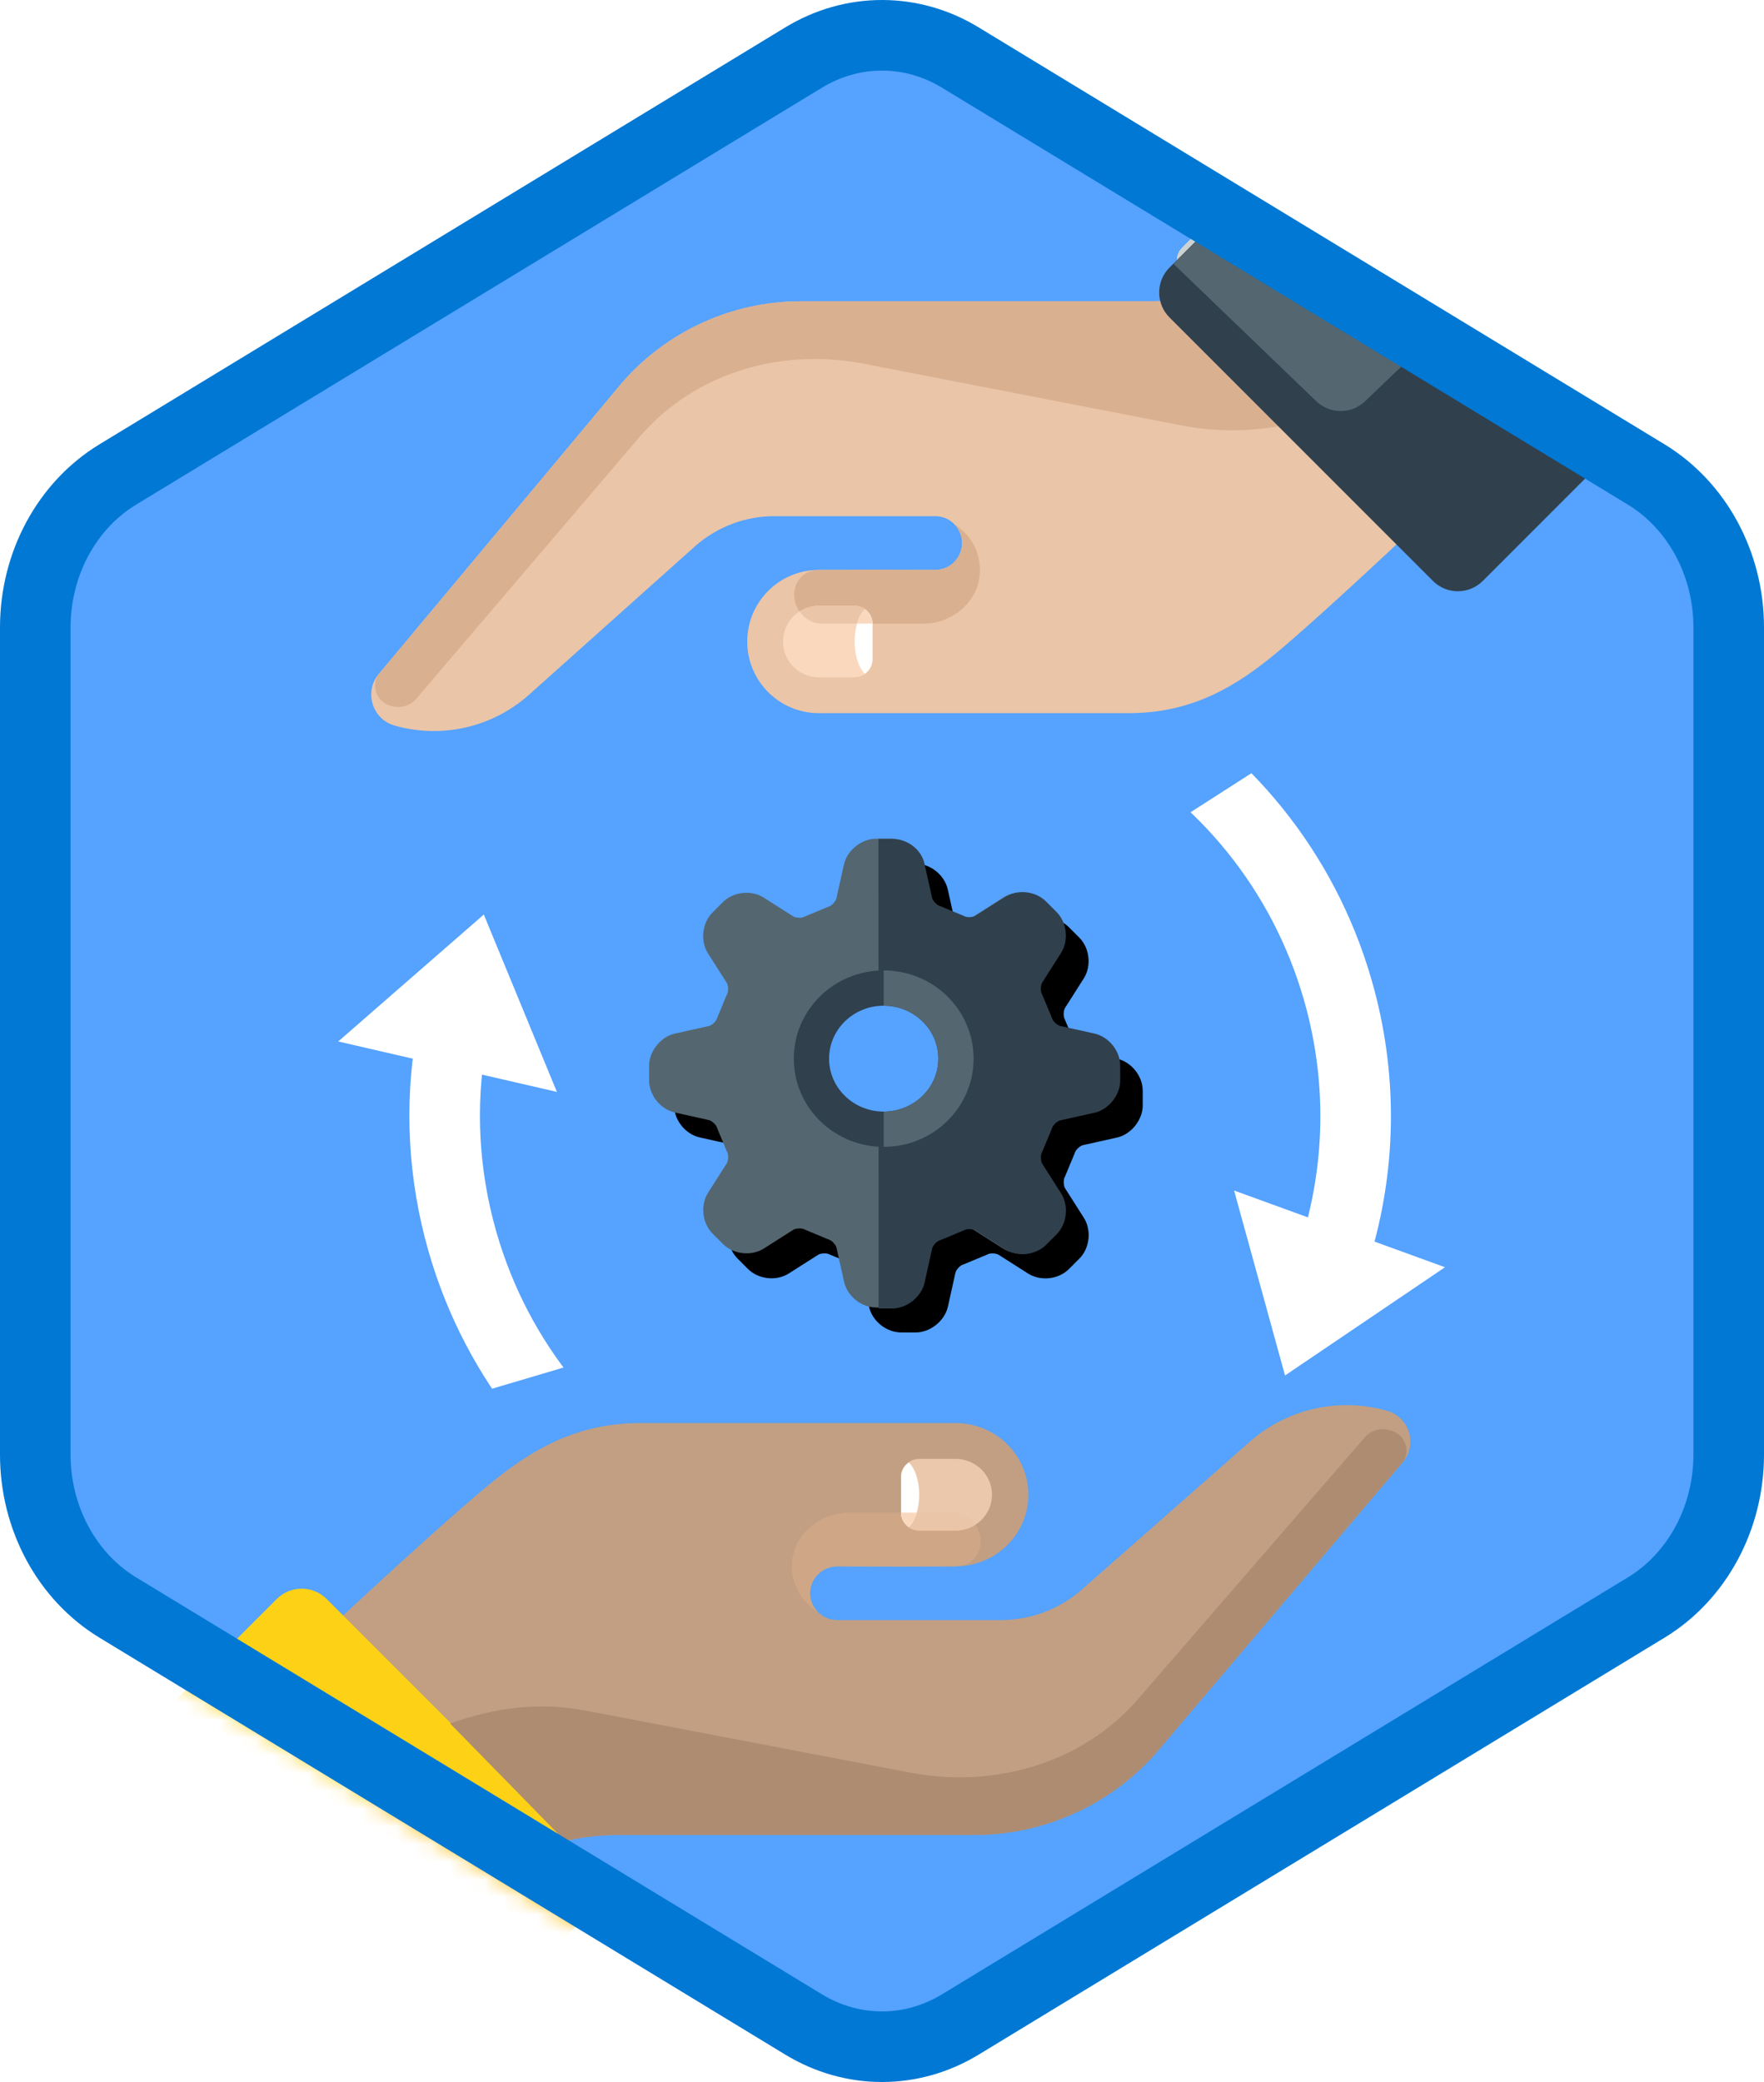 <?xml version="1.0" encoding="UTF-8"?>
<svg width="100px" height="118px" viewBox="0 0 100 118" version="1.1" xmlns="http://www.w3.org/2000/svg" xmlns:xlink="http://www.w3.org/1999/xlink">
    <!-- Generator: Sketch 54.1 (76490) - https://sketchapp.com -->
    <title>Design a DevOps practice/design-a-devops-practice</title>
    <desc>Created with Sketch.</desc>
    <defs>
        <path d="M42.742,1.497 C44.374,0.499 46.187,0 48,0 C49.813,0 51.627,0.499 53.256,1.497 L90.591,24.332 C93.933,26.377 96,30.203 96,34.353 L96,79.647 C96,83.795 93.933,87.624 90.591,89.668 L53.256,112.505 C51.627,113.501 49.813,114 48,114 C46.187,114 44.374,113.501 42.742,112.505 L5.409,89.668 C2.066,87.624 0,83.795 0,79.647 L0,34.353 C0,30.203 2.066,26.377 5.409,24.332 L42.742,1.497 Z" id="path-1"></path>
        <filter x="-6.6%" y="-11.5%" width="113.1%" height="123.1%" filterUnits="objectBoundingBox" id="filter-3">
            <feOffset dx="0" dy="2" in="SourceAlpha" result="shadowOffsetOuter1"></feOffset>
            <feColorMatrix values="0 0 0 0 0   0 0 0 0 0   0 0 0 0 0  0 0 0 0.1 0" type="matrix" in="shadowOffsetOuter1" result="shadowMatrixOuter1"></feColorMatrix>
            <feMerge>
                <feMergeNode in="shadowMatrixOuter1"></feMergeNode>
                <feMergeNode in="SourceGraphic"></feMergeNode>
            </feMerge>
        </filter>
        <filter x="-5.0%" y="-8.3%" width="110.0%" height="116.7%" filterUnits="objectBoundingBox" id="filter-4">
            <feOffset dx="0" dy="2" in="SourceAlpha" result="shadowOffsetOuter1"></feOffset>
            <feColorMatrix values="0 0 0 0 0   0 0 0 0 0   0 0 0 0 0  0 0 0 0.099 0" type="matrix" in="shadowOffsetOuter1" result="shadowMatrixOuter1"></feColorMatrix>
            <feMerge>
                <feMergeNode in="shadowMatrixOuter1"></feMergeNode>
                <feMergeNode in="SourceGraphic"></feMergeNode>
            </feMerge>
        </filter>
        <filter x="-6.2%" y="-12.6%" width="112.3%" height="126.5%" filterUnits="objectBoundingBox" id="filter-5">
            <feOffset dx="0" dy="2" in="SourceAlpha" result="shadowOffsetOuter1"></feOffset>
            <feColorMatrix values="0 0 0 0 0   0 0 0 0 0   0 0 0 0 0  0 0 0 0.099 0" type="matrix" in="shadowOffsetOuter1" result="shadowMatrixOuter1"></feColorMatrix>
            <feMerge>
                <feMergeNode in="shadowMatrixOuter1"></feMergeNode>
                <feMergeNode in="SourceGraphic"></feMergeNode>
            </feMerge>
        </filter>
        <path d="M17.43,13.951 C17.43,16.241 15.568,18.104 13.28,18.104 C10.992,18.104 9.13,16.241 9.13,13.951 C9.13,11.661 10.992,9.799 13.28,9.799 C15.568,9.799 17.43,11.661 17.43,13.951 Z M23.17,11.285 C23.012,11.25 22.766,11.026 22.717,10.872 C22.711,10.85 22.703,10.83 22.694,10.809 L22.161,9.514 C22.152,9.492 22.142,9.47 22.131,9.448 C22.056,9.305 22.071,8.975 22.157,8.839 L23.219,7.17 C23.669,6.462 23.557,5.442 22.965,4.849 L22.377,4.261 C21.798,3.681 20.75,3.566 20.058,4.007 L18.389,5.068 C18.333,5.104 18.202,5.143 18.046,5.143 C17.918,5.143 17.823,5.117 17.781,5.095 C17.759,5.084 17.737,5.074 17.714,5.065 L16.42,4.531 C16.4,4.523 16.379,4.515 16.358,4.509 C16.204,4.46 15.979,4.213 15.945,4.055 L15.516,2.124 C15.334,1.305 14.534,0.663 13.695,0.663 L12.865,0.663 C12.026,0.663 11.227,1.305 11.045,2.124 L10.616,4.056 C10.581,4.213 10.357,4.46 10.203,4.509 C10.181,4.515 10.161,4.523 10.14,4.531 L8.846,5.065 C8.823,5.074 8.801,5.084 8.78,5.095 C8.738,5.117 8.643,5.143 8.514,5.143 C8.358,5.143 8.227,5.104 8.171,5.068 L6.503,4.007 C5.81,3.566 4.762,3.682 4.183,4.262 L3.596,4.849 C3.003,5.443 2.891,6.462 3.342,7.17 L4.403,8.839 C4.49,8.975 4.504,9.304 4.43,9.448 C4.419,9.47 4.408,9.492 4.399,9.514 L3.866,10.809 C3.858,10.83 3.85,10.85 3.843,10.872 C3.794,11.026 3.548,11.25 3.39,11.286 L1.46,11.714 C0.642,11.896 -1.13686838e-13,12.696 -1.13686838e-13,13.536 L-1.13686838e-13,14.366 C-1.13686838e-13,15.205 0.642,16.006 1.46,16.188 L3.39,16.617 C3.548,16.652 3.794,16.876 3.843,17.031 C3.85,17.052 3.858,17.072 3.866,17.093 L4.399,18.388 C4.408,18.41 4.418,18.432 4.43,18.454 C4.504,18.597 4.49,18.927 4.403,19.063 L3.342,20.732 C2.891,21.44 3.003,22.46 3.596,23.053 L4.183,23.641 C4.761,24.219 5.808,24.337 6.503,23.895 L8.17,22.834 C8.227,22.798 8.358,22.759 8.514,22.759 C8.643,22.759 8.738,22.784 8.78,22.807 C8.802,22.817 8.823,22.828 8.846,22.837 L10.14,23.371 C10.161,23.379 10.181,23.386 10.203,23.393 C10.357,23.442 10.581,23.689 10.616,23.847 L11.045,25.778 C11.227,26.597 12.026,27.239 12.865,27.239 L13.695,27.239 C14.534,27.239 15.333,26.597 15.516,25.778 L15.945,23.847 C15.979,23.689 16.204,23.442 16.358,23.393 C16.379,23.386 16.4,23.379 16.42,23.371 L17.714,22.837 C17.737,22.828 17.759,22.817 17.781,22.807 C17.823,22.784 17.918,22.759 18.045,22.759 C18.201,22.759 18.333,22.798 18.389,22.834 L20.057,23.895 C20.75,24.337 21.798,24.22 22.377,23.641 L22.964,23.054 C23.557,22.46 23.669,21.441 23.219,20.732 L22.157,19.063 C22.071,18.927 22.056,18.597 22.131,18.454 C22.142,18.432 22.152,18.41 22.161,18.388 L22.694,17.093 C22.703,17.072 22.711,17.052 22.717,17.031 C22.766,16.876 23.012,16.652 23.171,16.617 L25.1,16.188 C25.919,16.006 26.561,15.205 26.561,14.366 L26.561,13.536 C26.561,12.696 25.919,11.896 25.1,11.714 L23.17,11.285 Z" id="path-6"></path>
        <filter x="-3.8%" y="-3.8%" width="107.5%" height="115.1%" filterUnits="objectBoundingBox" id="filter-7">
            <feOffset dx="0" dy="2" in="SourceAlpha" result="shadowOffsetOuter1"></feOffset>
            <feColorMatrix values="0 0 0 0 0   0 0 0 0 0   0 0 0 0 0  0 0 0 0.1 0" type="matrix" in="shadowOffsetOuter1"></feColorMatrix>
        </filter>
    </defs>
    <g id="Badges" stroke="none" stroke-width="1" fill="none" fill-rule="evenodd">
        <g id="Design-a-DevOps-practice" transform="translate(-50, -50)">
            <g id="Design-a-DevOps-practice/design-a-devops-practice" transform="translate(50, 50)">
                <g id="Mask" transform="translate(2, 2)">
                    <mask id="mask-2" fill="white">
                        <use xlink:href="#path-1"></use>
                    </mask>
                    <use id="Trophy-1" fill="#55A2FF" xlink:href="#path-1"></use>
                    <g id="Group-61" filter="url(#filter-3)" mask="url(#mask-2)">
                        <g transform="translate(48.192, 59.451) rotate(-11) translate(-48.192, -59.451) translate(17.692, 33.451)">
                            <path d="M15.117,5.894 C18.979,2.762 23.786,0.71 29.112,0.245 C43.316,-0.997 55.836,9.511 57.078,23.714 C57.513,28.706 56.498,33.49 54.382,37.65" id="Stroke-2" stroke="#FFFFFF" stroke-width="4" fill="none"></path>
                            <path d="M45.984,47.241 C42.431,49.688 38.214,51.276 33.608,51.679 C19.405,52.921 6.884,42.413 5.643,28.21 C5.297,24.245 5.866,20.411 7.175,16.917" id="Stroke-4" stroke="#FFFFFF" stroke-width="4" fill="none"></path>
                            <polygon id="Rectangle" stroke="none" fill="#FFFFFF" fill-rule="nonzero" transform="translate(7.244, 17.193) rotate(-21) translate(-7.244, -17.193) " points="1.838 13.56 12.65 11.832 10.837 22.553"></polygon>
                            <polygon id="Rectangle" stroke="none" fill="#FFFFFF" fill-rule="nonzero" transform="translate(53.92, 38.053) rotate(-194) translate(-53.92, -38.053) " points="48.515 34.42 59.326 32.692 57.513 43.413"></polygon>
                        </g>
                    </g>
                    <polygon id="Path-145" fill="#55A2FF" mask="url(#mask-2)" points="64.516 73.122 74.358 80.715 49.079 99 26.424 80.715 22.858 77.607 38 73.122"></polygon>
                    <polygon id="Path-144" fill="#55A2FF" mask="url(#mask-2)" points="20.686 41.434 32.863 50.506 62.885 45.706 77.465 36.359 58.5 22.609 42.211 16.061"></polygon>
                    <g id="Hand" filter="url(#filter-4)" mask="url(#mask-2)">
                        <g transform="translate(-2, 75)">
                            <path d="M70.901,2.666 L61.289,11.125 C60.031,12.217 58.411,12.82 56.733,12.82 L47.469,12.82 C46.615,12.82 45.922,12.138 45.922,11.298 C45.922,10.457 46.615,9.775 47.469,9.775 C47.469,9.775 53.929,9.775 54.172,9.775 C56.451,9.775 58.298,7.957 58.298,5.715 C58.298,3.472 56.451,1.654 54.172,1.654 C53.929,1.654 45.504,1.654 42.829,1.654 C41.321,1.654 37.928,1.654 36.317,1.654 C33.038,1.654 30.61,2.861 28.233,4.732 C26.118,6.397 21.428,10.718 19.243,12.749 L32.04,25.346 C32.894,25.142 33.879,25.002 35.003,25.002 L55.204,25.002 C59.141,25.002 62.888,23.33 65.482,20.416 L79.464,3.938 C80.397,2.939 79.934,1.323 78.609,0.951 C75.91,0.192 73.005,0.839 70.901,2.666 Z" id="Fill-168" fill="#C29F82"></path>
                            <path d="M6.874,15.549 L27.99,15.549 C29.095,15.549 29.99,16.444 29.99,17.549 L29.99,37.735 C29.99,38.839 29.095,39.735 27.99,39.735 L6.874,39.735 C5.77,39.735 4.874,38.839 4.874,37.735 L4.874,17.549 C4.874,16.444 5.77,15.549 6.874,15.549 Z" id="Rectangle" fill="#FCD116" transform="translate(17.432, 27.642) rotate(45) translate(-17.432, -27.642) "></path>
                            <path d="M15.252,21.367 L26.488,21.149 L26.489,41.466 C26.489,42.384 25.864,43.184 24.974,43.407 L15.31,45.821 C14.238,46.089 13.153,45.437 12.885,44.366 C12.842,44.192 12.822,44.014 12.826,43.835 L13.292,23.321 C13.316,22.25 14.181,21.388 15.252,21.367 Z" id="Rectangle" fill="#FDBD0F" transform="translate(19.657, 33.515) rotate(45) translate(-19.657, -33.515) "></path>
                            <path d="M46.361,12.357 C46.091,12.082 45.922,11.71 45.922,11.298 C45.922,10.457 46.615,9.775 47.469,9.775 C47.469,9.775 49.322,9.782 51.078,9.789 C51.078,9.784 54.172,9.775 54.172,9.775 C54.315,9.766 54.691,9.712 54.847,9.624 C56.226,8.848 55.544,6.73 53.957,6.73 L48.153,6.73 C46.502,6.73 45.018,7.93 44.899,9.551 C44.812,10.737 45.422,11.783 46.361,12.357" id="Fill-174" fill="#CFA786"></path>
                            <path d="M51.079,6.73 L51.079,4.7 C51.079,4.139 51.541,3.684 52.11,3.684 L54.172,3.684 C55.312,3.684 56.235,4.593 56.235,5.715 C56.235,6.835 55.312,7.745 54.172,7.745 L52.11,7.745 C51.541,7.745 51.079,7.29 51.079,6.73" id="Fill-180" fill="#EBC8AC"></path>
                            <path d="M52.11,7.745 L54.172,7.745 C54.582,7.745 54.961,7.624 55.282,7.421 C55.001,7.019 54.542,6.73 53.957,6.73 L51.079,6.73 C51.079,7.29 51.541,7.745 52.11,7.745" id="Fill-181" fill="#EAC5A7"></path>
                            <path d="M52.11,5.715 C52.11,4.907 51.869,4.215 51.522,3.888 C51.26,4.072 51.079,4.358 51.079,4.7 L51.079,6.73 C51.079,7.07 51.26,7.357 51.522,7.541 C51.869,7.214 52.11,6.523 52.11,5.715" id="Fill-182" fill="#FFFFFE"></path>
                            <path d="M51.522,7.541 C51.708,7.365 51.86,7.078 51.965,6.73 L51.079,6.73 C51.079,7.07 51.26,7.357 51.522,7.541" id="Fill-183" fill="#F9D8BE"></path>
                            <path d="M64.451,17.37 C64.234,17.613 64.011,17.846 63.779,18.073 C60.61,21.156 55.983,22.303 51.609,21.467 L33.26,17.962 C30.534,17.441 28.096,17.775 25.515,18.679 L32.04,25.346 C32.894,25.142 33.879,25.002 35.003,25.002 L55.204,25.002 C59.141,25.002 62.888,23.33 65.482,20.416 L79.464,3.938 C79.638,3.751 79.718,3.529 79.731,3.292 C79.801,2.064 78.123,1.543 77.338,2.499 L64.451,17.37 Z" id="Fill-184" fill="#AD8C72"></path>
                        </g>
                    </g>
                    <g id="Group-2" mask="url(#mask-2)">
                        <g transform="translate(19, -5)">
                            <g id="Group-7" filter="url(#filter-5)" transform="translate(32.5, 31.262) scale(-1, -1) translate(-32.5, -31.262) translate(0, 15.451)">
                                <path d="M63.631,0.951 C60.975,0.192 58.116,0.839 56.045,2.666 L46.586,11.123 C45.347,12.215 43.753,12.818 42.102,12.818 L32.985,12.818 C32.144,12.818 31.462,12.136 31.462,11.296 C31.462,10.455 32.144,9.773 32.985,9.773 C32.985,9.773 39.342,9.773 39.582,9.773 C41.824,9.773 43.641,7.955 43.641,5.714 C43.641,3.472 41.824,1.654 39.582,1.654 C39.342,1.654 31.05,1.654 28.418,1.654 C26.934,1.654 23.595,1.654 22.009,1.654 C18.782,1.654 16.393,2.861 14.054,4.731 C11.972,6.396 7.356,10.716 5.205,12.747 L17.8,25.341 C18.64,25.137 19.61,24.997 20.716,24.997 L40.597,24.997 C44.472,24.997 48.159,23.325 50.712,20.412 L64.473,3.937 C65.391,2.939 64.935,1.323 63.631,0.951" id="Fill-168" fill="#EAC5A7"></path>
                                <path d="M18.986,28.034 L16.231,30.789 C15.814,31.205 15.117,31.182 14.673,30.737 L0.349,16.414 C-0.095,15.969 -0.119,15.272 0.297,14.856 L3.053,12.1 C3.469,11.684 4.166,11.708 4.611,12.152 L18.934,26.476 C19.379,26.92 19.402,27.617 18.986,28.034" id="Fill-169" fill="#E1E4E1"></path>
                                <path d="M31.894,12.354 C31.628,12.08 31.462,11.708 31.462,11.296 C31.462,10.455 32.144,9.773 32.985,9.773 C32.985,9.773 34.809,9.78 36.536,9.787 C36.536,9.782 39.582,9.773 39.582,9.773 C39.722,9.764 40.092,9.71 40.245,9.622 C41.602,8.847 40.932,6.728 39.37,6.728 L33.658,6.728 C32.033,6.728 30.572,7.928 30.456,9.549 C30.369,10.735 30.97,11.781 31.894,12.354" id="Fill-174" fill="#D9B090"></path>
                                <path d="M16.231,30.789 L18.986,28.034 C19.402,27.617 19.379,26.92 18.934,26.476 L12.193,19.735 C11.401,18.942 10.115,18.942 9.322,19.735 C8.658,20.398 7.58,20.398 6.917,19.735 L3.085,15.903 C2.201,15.019 0.592,15.953 1.085,17.103 C1.108,17.157 1.136,17.2 1.167,17.232 L14.673,30.737 C15.117,31.182 15.814,31.205 16.231,30.789" id="Fill-175" fill="#CDD3D1"></path>
                                <path d="M16.239,27.027 C16.239,27.587 15.784,28.042 15.224,28.042 C14.664,28.042 14.209,27.587 14.209,27.027 C14.209,26.467 14.664,26.012 15.224,26.012 C15.784,26.012 16.239,26.467 16.239,27.027" id="Fill-176" fill="#8BA6B1"></path>
                                <path d="M36.537,6.728 L36.537,4.699 C36.537,4.138 36.992,3.684 37.552,3.684 L39.582,3.684 C40.703,3.684 41.612,4.592 41.612,5.714 C41.612,6.834 40.703,7.743 39.582,7.743 L37.552,7.743 C36.992,7.743 36.537,7.289 36.537,6.728" id="Fill-180" fill="#F9D8BE"></path>
                                <path d="M37.552,7.743 L39.582,7.743 C39.985,7.743 40.358,7.623 40.674,7.42 C40.397,7.018 39.945,6.728 39.37,6.728 L36.537,6.728 C36.537,7.289 36.992,7.743 37.552,7.743" id="Fill-181" fill="#EAC5A7"></path>
                                <path d="M37.552,5.714 C37.552,4.906 37.314,4.214 36.973,3.888 C36.716,4.071 36.537,4.358 36.537,4.699 L36.537,6.728 C36.537,7.068 36.716,7.356 36.973,7.539 C37.314,7.213 37.552,6.521 37.552,5.714" id="Fill-182" fill="#FFFFFE"></path>
                                <path d="M36.973,7.539 C37.156,7.364 37.306,7.077 37.409,6.728 L36.537,6.728 C36.537,7.068 36.716,7.356 36.973,7.539" id="Fill-183" fill="#F9D8BE"></path>
                                <path d="M62.38,2.498 L49.697,17.367 C49.484,17.609 49.264,17.843 49.036,18.069 C45.917,21.151 41.364,22.298 37.059,21.463 L19,17.958 C16.318,17.438 13.568,17.667 11.029,18.57 L17.8,25.341 C18.64,25.137 19.61,24.997 20.716,24.997 L40.597,24.997 C44.472,24.997 48.159,23.325 50.712,20.412 L64.473,3.937 C64.644,3.751 64.722,3.528 64.735,3.291 C64.804,2.064 63.153,1.542 62.38,2.498" id="Fill-184" fill="#D9B090"></path>
                            </g>
                            <g id="Group" transform="translate(61.374, 19) scale(-1, -1) translate(-61.374, -19) translate(43.874, 0)">
                                <path d="M7,6 L28.116,6 C29.221,6 30.116,6.895 30.116,8 L30.116,28.186 C30.116,29.291 29.221,30.186 28.116,30.186 L7,30.186 C5.895,30.186 5,29.291 5,28.186 L5,8 C5,6.895 5.895,6 7,6 Z" id="Rectangle" fill="#30404D" transform="translate(17.558, 18.093) rotate(45) translate(-17.558, -18.093) "></path>
                                <path d="M15.378,11.818 L26.614,11.6 L26.615,31.918 C26.615,32.836 25.99,33.636 25.1,33.858 L15.436,36.272 C14.364,36.54 13.279,35.888 13.011,34.817 C12.967,34.643 12.948,34.465 12.952,34.287 L13.418,13.772 C13.442,12.701 14.307,11.839 15.378,11.818 Z" id="Rectangle" fill="#546670" transform="translate(19.783, 23.966) rotate(45) translate(-19.783, -23.966) "></path>
                            </g>
                        </g>
                    </g>
                    <g id="Gear" mask="url(#mask-2)">
                        <g transform="translate(28, 39)">
                            <g id="Group-10" stroke-width="1" fill="none" fill-rule="evenodd" transform="translate(20.272, 19.699) rotate(-45) translate(-20.272, -19.699) translate(6.772, 5.699)">
                                <path d="M16.43,13.951 C16.43,12.214 15.016,10.799 13.28,10.799 C11.544,10.799 10.13,12.213 10.13,13.951 C10.13,15.689 11.544,17.104 13.28,17.104 C15.016,17.104 16.43,15.688 16.43,13.951 Z M25.317,10.738 C26.594,11.022 27.561,12.228 27.561,13.536 L27.561,14.366 C27.561,15.674 26.593,16.88 25.317,17.164 L23.588,17.548 L23.113,18.703 L24.063,20.196 C24.764,21.299 24.596,22.836 23.671,23.761 L23.084,24.348 C22.173,25.259 20.606,25.432 19.521,24.739 L18.028,23.789 L16.876,24.264 L16.492,25.995 C16.208,27.272 15.003,28.239 13.695,28.239 L12.865,28.239 C11.557,28.239 10.352,27.271 10.069,25.995 L9.684,24.264 L8.532,23.789 L7.039,24.74 C5.951,25.431 4.387,25.258 3.476,24.348 L2.889,23.76 C1.964,22.835 1.796,21.298 2.498,20.196 L3.447,18.703 L2.972,17.548 L1.243,17.164 C-0.033,16.88 -1,15.674 -1,14.366 L-1,13.536 C-1,12.228 -0.033,11.022 1.244,10.738 L2.972,10.354 L3.447,9.199 L2.498,7.707 C1.796,6.603 1.965,5.067 2.889,4.142 L3.476,3.555 C4.386,2.643 5.952,2.471 7.04,3.163 L8.532,4.113 L9.684,3.638 L10.069,1.907 C10.352,0.63 11.557,-0.337 12.865,-0.337 L13.695,-0.337 C15.003,-0.337 16.208,0.631 16.492,1.907 L16.876,3.638 L18.028,4.113 L19.521,3.163 C20.609,2.47 22.174,2.643 23.085,3.554 L23.672,4.142 C24.596,5.067 24.764,6.603 24.063,7.706 L23.113,9.199 L23.588,10.354 L25.317,10.738 Z M25.317,10.738 L25.317,10.738 L25.317,10.738 C25.317,10.738 25.317,10.738 25.317,10.738 Z" id="Fill-376" stroke="#55A2FF" stroke-width="2"></path>
                                <g id="Fill-376">
                                    <use fill="black" fill-opacity="1" filter="url(#filter-7)" xlink:href="#path-6"></use>
                                    <use fill="#546670" fill-rule="evenodd" xlink:href="#path-6"></use>
                                </g>
                                <path d="M8.208,22.93 C8.265,22.894 8.397,22.855 8.553,22.855 C8.682,22.855 8.778,22.881 8.82,22.903 C8.842,22.914 8.864,22.925 8.887,22.934 L10.186,23.47 C10.207,23.478 10.227,23.485 10.249,23.492 C10.403,23.542 10.628,23.789 10.664,23.948 L11.095,25.887 C11.277,26.71 12.08,27.354 12.923,27.354 L13.756,27.354 C14.598,27.354 15.401,26.71 15.584,25.887 L16.015,23.948 C16.05,23.789 16.275,23.542 16.43,23.492 C16.451,23.485 16.472,23.478 16.493,23.47 L17.792,22.934 C17.815,22.925 17.837,22.914 17.859,22.903 C17.901,22.881 17.997,22.855 18.125,22.855 C18.281,22.855 18.414,22.894 18.47,22.93 L20.145,23.996 C20.84,24.44 21.893,24.322 22.475,23.741 L23.064,23.151 C23.66,22.555 23.772,21.531 23.32,20.82 L22.254,19.144 C22.167,19.007 22.152,18.676 22.227,18.533 C22.238,18.511 22.249,18.489 22.258,18.466 L22.793,17.165 C22.801,17.145 22.809,17.124 22.816,17.103 C22.865,16.948 23.112,16.723 23.272,16.687 L25.209,16.256 C26.031,16.074 26.676,15.27 26.676,14.427 L26.676,13.593 C26.676,12.75 26.031,11.947 25.209,11.765 L23.271,11.333 C23.112,11.298 22.865,11.073 22.816,10.918 C22.809,10.897 22.801,10.876 22.793,10.855 L22.258,9.555 C22.249,9.533 22.238,9.51 22.227,9.489 C22.152,9.345 22.167,9.013 22.254,8.877 L23.32,7.201 C23.772,6.49 23.614,5.511 23.019,4.915 L22.468,4.364 L16.102,10.734 C16.857,11.489 17.507,12.861 17.507,14.01 C17.507,16.31 15.637,18.18 13.339,18.18 C12.19,18.18 10.942,17.408 10.187,16.653 L3.654,23.19 L4.204,23.741 C4.785,24.321 5.836,24.44 6.534,23.997 L8.208,22.93 Z" id="Fill-377" fill="#30404D"></path>
                            </g>
                            <circle id="Oval" fill="#55A2FF" fill-rule="nonzero" cx="20" cy="19" r="4"></circle>
                            <g id="Group-11" stroke-width="1" fill="none" fill-rule="evenodd" transform="translate(16, 15)">
                                <path d="M4.096,8 C6.359,8 8.193,6.21 8.193,4 C8.193,1.79 6.359,0 4.096,0 C1.834,0 0,1.79 0,4 C0,6.21 1.834,8 4.096,8 Z" id="Stroke-4" stroke="#30404D" stroke-width="2"></path>
                                <path d="M4.096,8 C6.359,8 8.193,6.21 8.193,4 C8.193,1.79 6.359,0 4.096,0" id="Stroke-9" stroke="#546670" stroke-width="2"></path>
                            </g>
                        </g>
                    </g>
                </g>
                <g id="Azure-Hex-Border" stroke="#0078D4" stroke-width="4">
                    <path d="M45.562,3.258 L6.673,26.894 C3.797,28.643 2,31.951 2,35.558 L2,82.442 C2,86.049 3.798,89.359 6.673,91.106 L45.561,114.742 C46.929,115.572 48.455,116 50,116 C51.546,116 53.072,115.572 54.436,114.743 L93.327,91.106 C96.202,89.358 98,86.048 98,82.442 L98,35.558 C98,31.952 96.203,28.644 93.327,26.894 L54.435,3.258 C53.072,2.428 51.546,2 50,2 C48.454,2 46.929,2.428 45.562,3.258 Z M45.562,3.258 C45.562,3.258 45.562,3.258 45.562,3.258 L45.562,3.258 L45.562,3.258 Z"></path>
                </g>
            </g>
        </g>
    </g>
</svg>